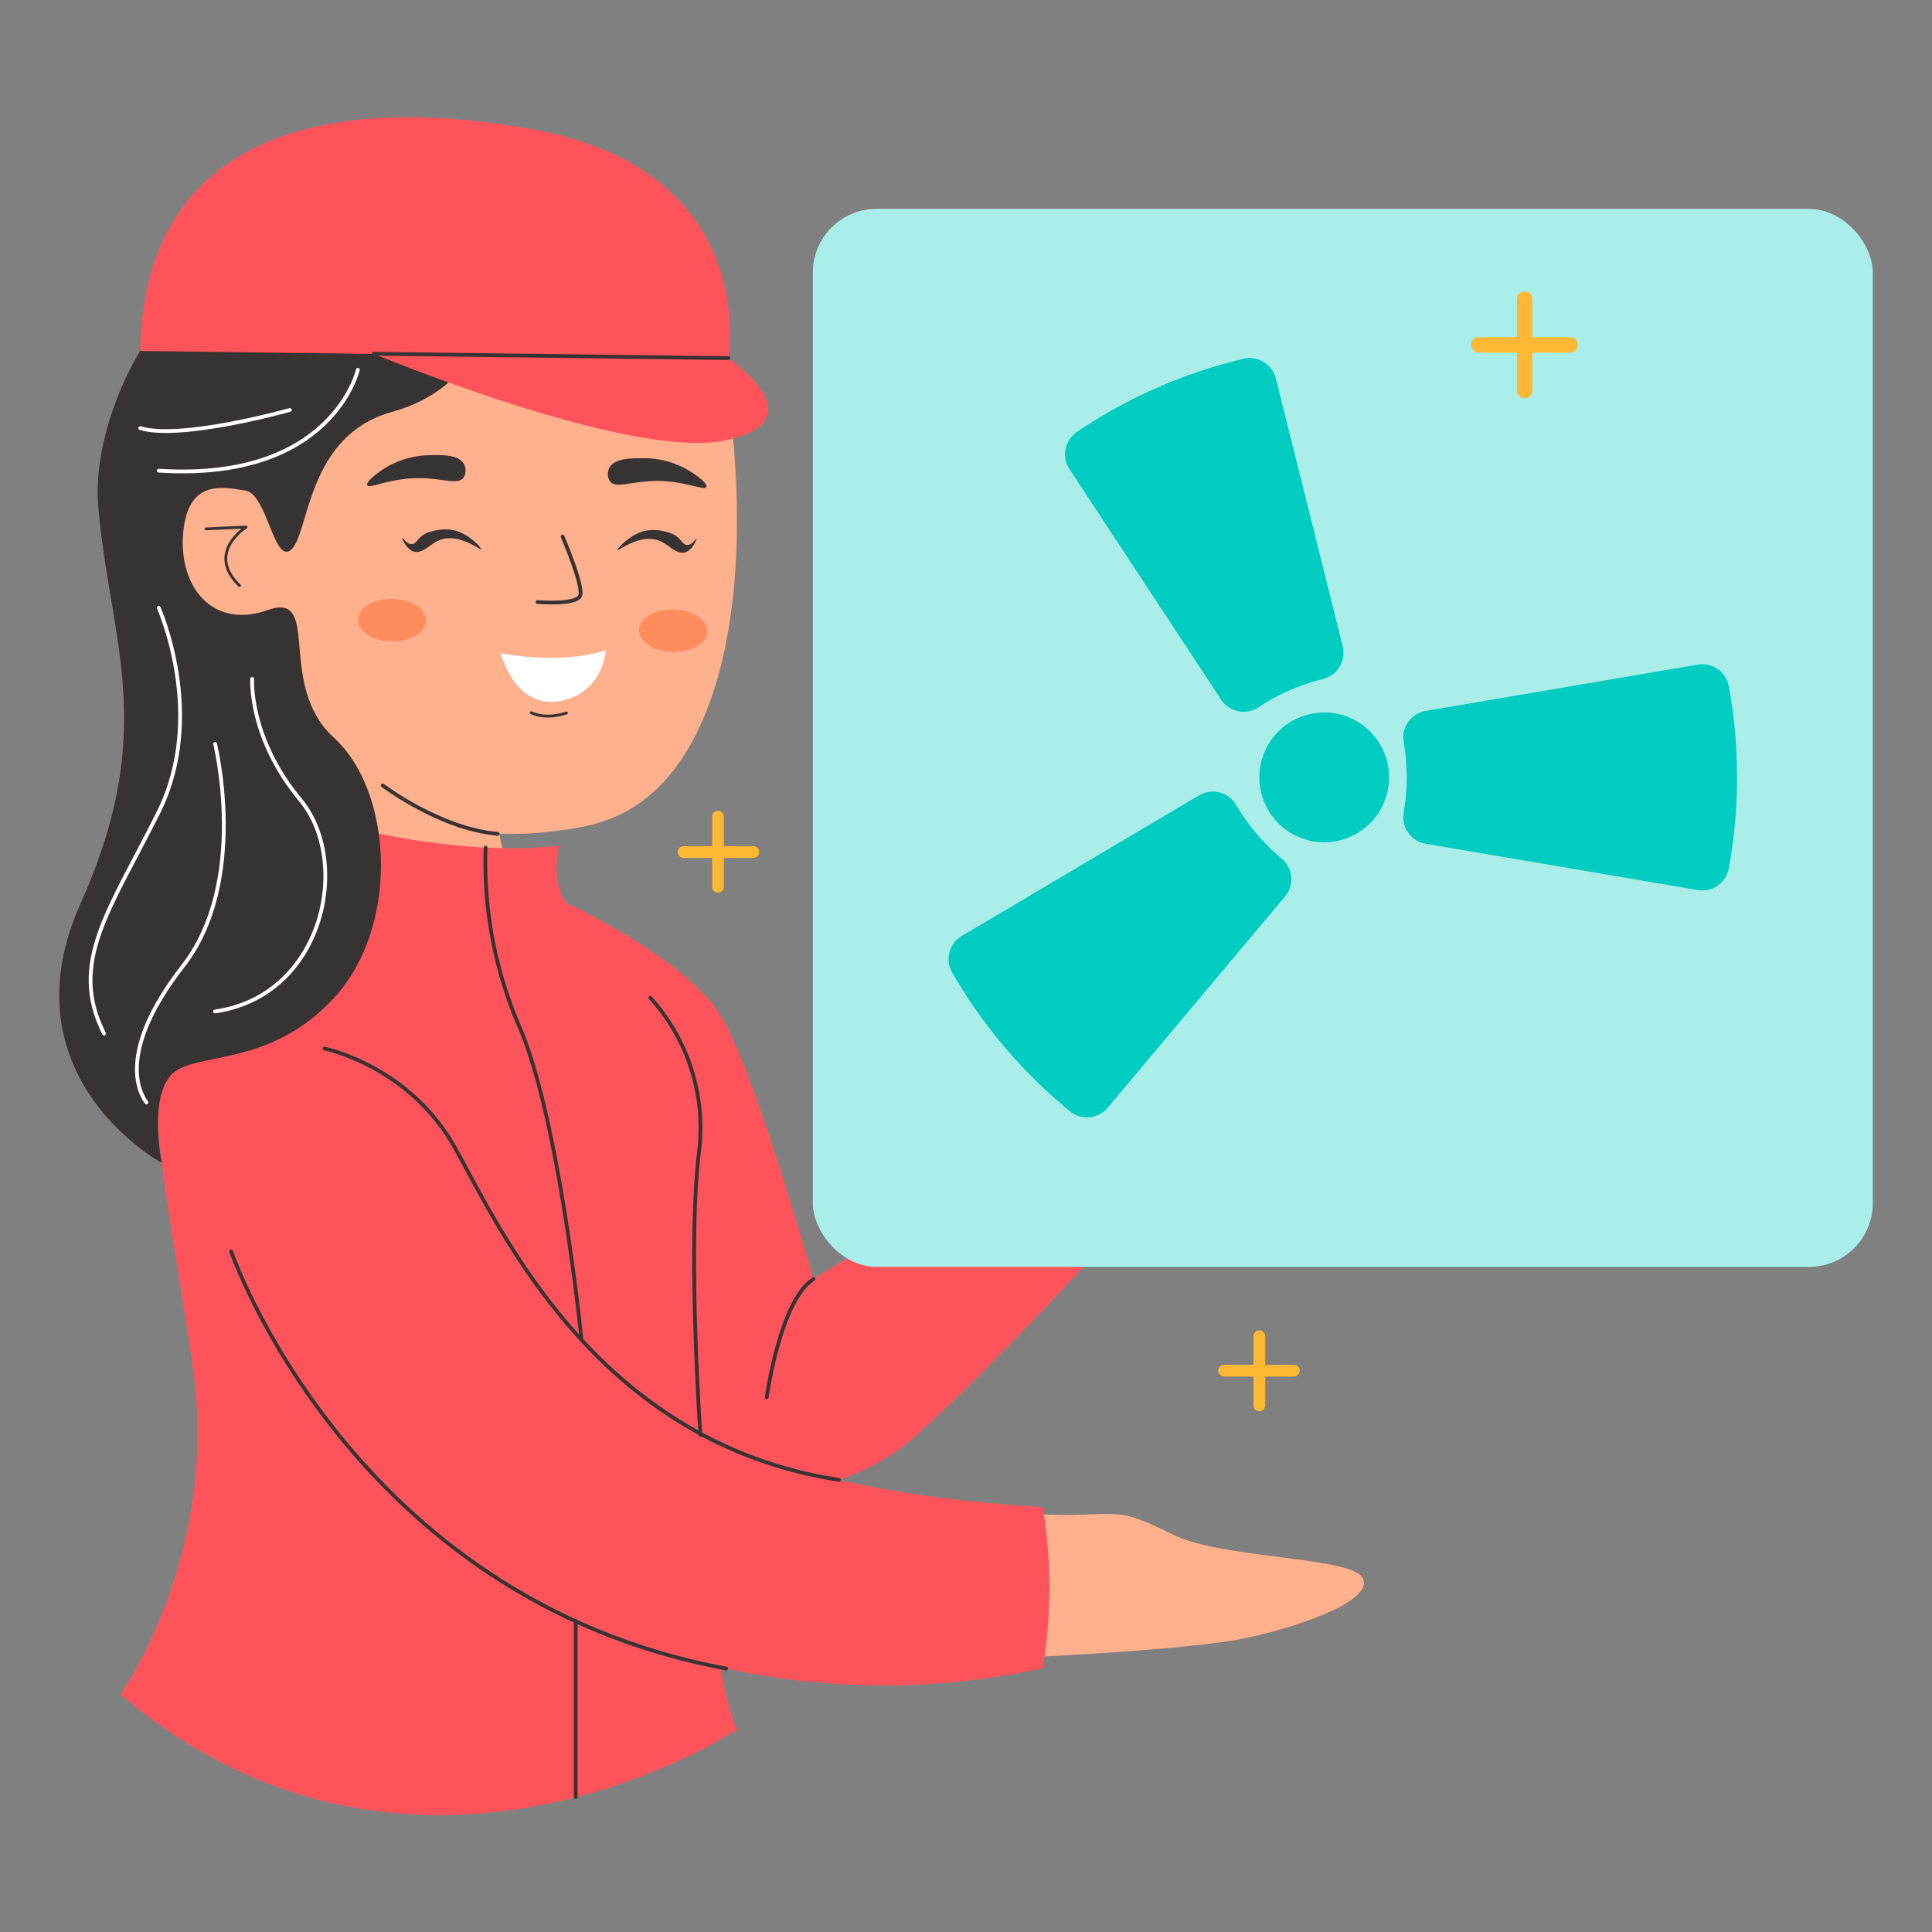<svg height="512" viewBox="0 0 512 512" width="512" xmlns="http://www.w3.org/2000/svg"><rect x="0" y="0" width="512" height="512" fill="#808080" stroke="none"/><g id="Radiation"><path d="m150.11 239.31s29.83 13.77 40.16 28.75 30.06 87.79 30.06 87.79l-43.49 21.15-23-66.11z" fill="#ff535c"/><path d="m264.64 312.47s-85.35 38.22-84 64.56 42.16 21.17 61.27 4.13 45.24-45.45 45.24-45.45z" fill="#ff535c"/><path d="m260.2 400.27s15.59 1.52 26.23 1.14 11.79-1 24.52 5.32 46.33 5.8 50 11.21-13.19 12.26-30 16-68.43 5.7-68.43 5.7-9.73-27.64-2.32-39.37z" fill="#ffb08d"/><path d="m333.74 374a1.56 1.56 0 0 1 -1.56-1.56v-18.44a1.56 1.56 0 0 1 3.11 0v18.44a1.55 1.55 0 0 1 -1.55 1.56z" fill="#ffb833"/><path d="m324.52 364.8a1.56 1.56 0 1 1 0-3.11h18.48a1.56 1.56 0 0 1 0 3.11z" fill="#ffb833"/><path d="m190.27 236.57a1.55 1.55 0 0 1 -1.55-1.55v-18.44a1.56 1.56 0 1 1 3.11 0v18.42a1.56 1.56 0 0 1 -1.56 1.57z" fill="#ffb833"/><path d="m181.05 227.35a1.56 1.56 0 0 1 0-3.11h18.44a1.56 1.56 0 1 1 0 3.11z" fill="#ffb833"/><rect fill="#aaeeea" height="280.39" rx="16.89" width="280.9" x="215.41" y="55.35"/><circle cx="350.93" cy="206.01" fill="#00ccc1" r="17.19"/><path d="m355.83 171.28a7.15 7.15 0 0 1 -5.26 8.67 53.76 53.76 0 0 0 -9.3 3.21 54.65 54.65 0 0 0 -7.81 4.31 7.11 7.11 0 0 1 -9.85-2.06l-40.2-61.11a7.14 7.14 0 0 1 2-9.84 134.07 134.07 0 0 1 44.09-19.36 7.15 7.15 0 0 1 8.61 5.21q8.89 35.49 17.72 70.97z" fill="#00ccc1"/><path d="m377.82 223.6a7.15 7.15 0 0 1 -5.82-8.3 54.68 54.68 0 0 0 .8-9.81 55.52 55.52 0 0 0 -.82-8.88 7.11 7.11 0 0 1 5.84-8.2l72.11-12.27a7.13 7.13 0 0 1 8.22 5.76 133.6 133.6 0 0 1 0 48.18 7.15 7.15 0 0 1 -8.22 5.79z" fill="#00ccc1"/><path d="m317.78 210.78a7.14 7.14 0 0 1 9.8 2.56 54.86 54.86 0 0 0 12.11 14.23 7.12 7.12 0 0 1 .86 10q-23.52 28-47 56a7.13 7.13 0 0 1 -10 .93 133.84 133.84 0 0 1 -31.19-36.72 7.15 7.15 0 0 1 2.52-9.74z" fill="#00ccc1"/><circle cx="117.05" cy="140.16" fill="#ffb08d" r="74.99"/><path d="m134.05 194.34c-2.89 12.9-4.63 30.9 5.27 43.94 7.71 10.16 15.9 8.5 24.79 15.15 24.77 18.51 7.8 66 13.08 132.89a336.66 336.66 0 0 0 13.08 69.55 126.83 126.83 0 0 1 -151.49-7.57 165.84 165.84 0 0 0 10.33-28.93c18.77-73.44-19.58-137.8 6.89-160.44 4.23-3.61 12.92-8.56 22.07-20.41 3.86-5 8.89-11.45 11.5-21.07a56.69 56.69 0 0 0 -.83-31.61z" fill="#ffb08d"/><path d="m192 98c8.82 55.83 0 103.58-26.69 117.36-6.7 3.47-13.69 4.35-19.32 5-36.85 4.36-65.8-14.33-77.55-23 .04-.07 30.06-195.3 123.56-99.36z" fill="#ffb08d"/><path d="m70.48 133.54c-.81-.79-5.2-4.92-11.48-4.46-.92.07-4.58.34-7 2.65-6.4 6-4 24.87 7.1 29.72 6.17 2.71 12.73 0 14.94-1q-1.79-13.45-3.56-26.91z" fill="#ffb08d"/><path d="m54.58 140.16 10.65-.49s-10.84 6.75-1.76 15.52" fill="none" stroke="#383333" stroke-linecap="round" stroke-linejoin="round" stroke-width=".75"/><path d="m100.59 125a23.24 23.24 0 0 1 13.35-4.37c3.25-.08 7.64-.18 9 2.36a3.58 3.58 0 0 1 -.09 3.59c-1.52 2-5.35.19-11.54.14-8.14-.08-13.43 3-14 1.84-.31-.85 2.26-2.81 3.28-3.56z" fill="#383333"/><path d="m183.87 125.54a23.23 23.23 0 0 0 -13.43-4.11c-3.24 0-7.64 0-8.94 2.54a3.54 3.54 0 0 0 .15 3.58c1.57 2 5.36.09 11.54-.08 8.14-.24 13.49 2.74 14 1.57.38-.86-2.27-2.76-3.32-3.5z" fill="#383333"/><path d="m149.09 142.21s5.69 13.17 4.64 15.68-11.31 1.66-11.31 1.66" fill="none" stroke="#383333" stroke-linecap="round" stroke-linejoin="round"/><path d="m150.11 188.94s-5.16 1.93-9.34-.07" fill="none" stroke="#383333" stroke-linecap="round" stroke-linejoin="round" stroke-width=".75"/><ellipse cx="103.86" cy="164.38" fill="#ff8c5f" rx="5.62" ry="9.03" transform="matrix(.017 -1 1 .017 -62.27 265.41)"/><ellipse cx="177.87" cy="166.71" fill="#ff8c5f" rx="5.62" ry="9.03" transform="matrix(.02 -1 1 .02 8.14 341.7)"/><path d="m80.79 216.05s35.89 11.55 67.35 8.11c0 0-2.39 9.64 2 15.15s27.74 12.39 29.8 41.69 3.95 152.28 15.4 177.36c0 0-85.63 56.76-163.44-9.35 0 0 26.16-36.49 19.28-86.07s-19.45-94.08 2.75-109.57 26.86-37.32 26.86-37.32z" fill="#ff535c"/><path d="m69.94 261.86c1.25.4 3.27 1.09 5.68 2.07 41 16.61 54.24 60.4 67.66 81.59 14.6 23.08 48 48.76 133.06 53.89a130.1 130.1 0 0 1 0 42.69 197.45 197.45 0 0 1 -83.88.09c-81.08-17.85-123.39-82.83-132.85-98.19-14.18-23-16.71-48.89-5.16-67.13a47 47 0 0 1 15.49-15.01z" fill="#ff535c"/><path d="m128.69 84.72s-2.44 18.25-24.83 24.45-21.86 31.62-26.52 36.32-6.44-14.59-12.34-15.49-15.17-3.12-16.45 11.18 7.79 25.66 22.36 20.5 2.09 19.71 17.62 33.86 17.56 49.8 0 68.9-37.7 13.95-43.38 20.66-2.28 23.07-2.28 23.07-42.13-22.72-21.47-68.86 7.74-69.37 4.64-105 38.22-104.17 111-69.13c0 0 59.41-18.88 56.13 41a25.75 25.75 0 0 1 -12.58.62c-10.06-2.19-13.72-10.22-21.69-15.84-5.67-4.06-14.9-7.75-30.21-6.24z" fill="#383333"/><path d="m37.15 93 155.88 2s8.75-49.95-52.26-60.8-102.84 6.06-103.62 58.8z" fill="#ff535c"/><path d="m99 93.74s67.56 28.17 93 23 1-21.83 1-21.83-43-22.8-94-1.17z" fill="#ff535c"/><g fill="none" stroke-linecap="round" stroke-linejoin="round"><path d="m99.04 93.74 93.99 1.17" stroke="#383333"/><path d="m172.37 264.44a51.42 51.42 0 0 1 12.85 41c-3.06 25.42.39 74.82.39 74.82" stroke="#383333"/><path d="m86 277.87s22.39 4.53 34.53 26.23 37.38 78.12 101.79 88.09" stroke="#383333"/><path d="m61.24 331.61s31.67 92.09 131.22 110.58" stroke="#383333"/><path d="m203.18 370.31s3.6-25.89 12.39-31.33" stroke="#383333"/><path d="m128.69 224.62a110 110 0 0 0 8.91 47.38c10.67 24.44 16.51 83.11 16.51 83.11" stroke="#383333"/><path d="m152.57 429.53v46.72" stroke="#383333"/><path d="m101.44 208.15s15.14 11.53 30.47 12.82" stroke="#383333"/><path d="m94.84 98s-6.79 29.71-52.78 26.73" stroke="#fff"/><path d="m76.81 108.64s-28.7 8.09-39.66 4.82" stroke="#fff"/><path d="m66.83 179.88s-1 15.52 12.74 32.05 6.13 52-22.59 56.12" stroke="#fff"/><path d="m42.06 161.08s12.76 28.37 0 54.07-24.06 39.85-14.48 58.75" stroke="#fff"/><path d="m57 197.13s9 36.4-8.5 58.87-11.66 33.57-9.7 36.15" stroke="#fff"/></g><path d="m106.58 142.5c.13-.11 1.22 1.82 2.64 1.69 1-.09 1.33-1.24 2.67-2.24a6.75 6.75 0 0 1 4-1.25 14.43 14.43 0 0 1 -2.3 3.28c-1.31 1.39-2.14 2.28-3.27 2.29-2.32.02-3.9-3.63-3.74-3.77z" fill="#383333" fill-rule="evenodd"/><path d="m111.89 142a11.8 11.8 0 0 1 7.19-1.65c4.47.29 8.44 4.72 8.45 5.19s-4-2.92-8.34-2.9-5.63 3.3-8.65 3.66z" fill="#383333" fill-rule="evenodd"/><path d="m184.62 142.71c-.12-.1-1.21 1.83-2.63 1.7-1.05-.1-1.33-1.25-2.67-2.25a6.82 6.82 0 0 0 -4-1.24 14.41 14.41 0 0 0 2.3 3.27c1.31 1.39 2.14 2.29 3.27 2.3 2.29.01 3.9-3.64 3.73-3.78z" fill="#383333" fill-rule="evenodd"/><path d="m179.32 142.16a11.84 11.84 0 0 0 -7.19-1.64c-4.47.29-8.44 4.71-8.45 5.19s4-2.92 8.34-2.9 5.63 3.3 8.65 3.66z" fill="#383333" fill-rule="evenodd"/><path d="m132.67 173.11s15.37 3.21 27.89-.78c0 0-.7 11.53-12.42 13.51s-15.47-12.73-15.47-12.73z" fill="#fff" fill-rule="evenodd"/><path d="m402 103.46v-24.13a2 2 0 0 1 1.2-1.9 2.06 2.06 0 0 1 2.88 1.88v24.18a2.05 2.05 0 0 1 -2.88 1.87 2 2 0 0 1 -1.2-1.9z" fill="#ffb833"/><path d="m391.92 93.44a2.06 2.06 0 0 1 -1.87-2.88 2 2 0 0 1 1.9-1.2h24.13a2 2 0 0 1 1.9 1.2 2.06 2.06 0 0 1 -1.87 2.88z" fill="#ffb833"/></g></svg>
